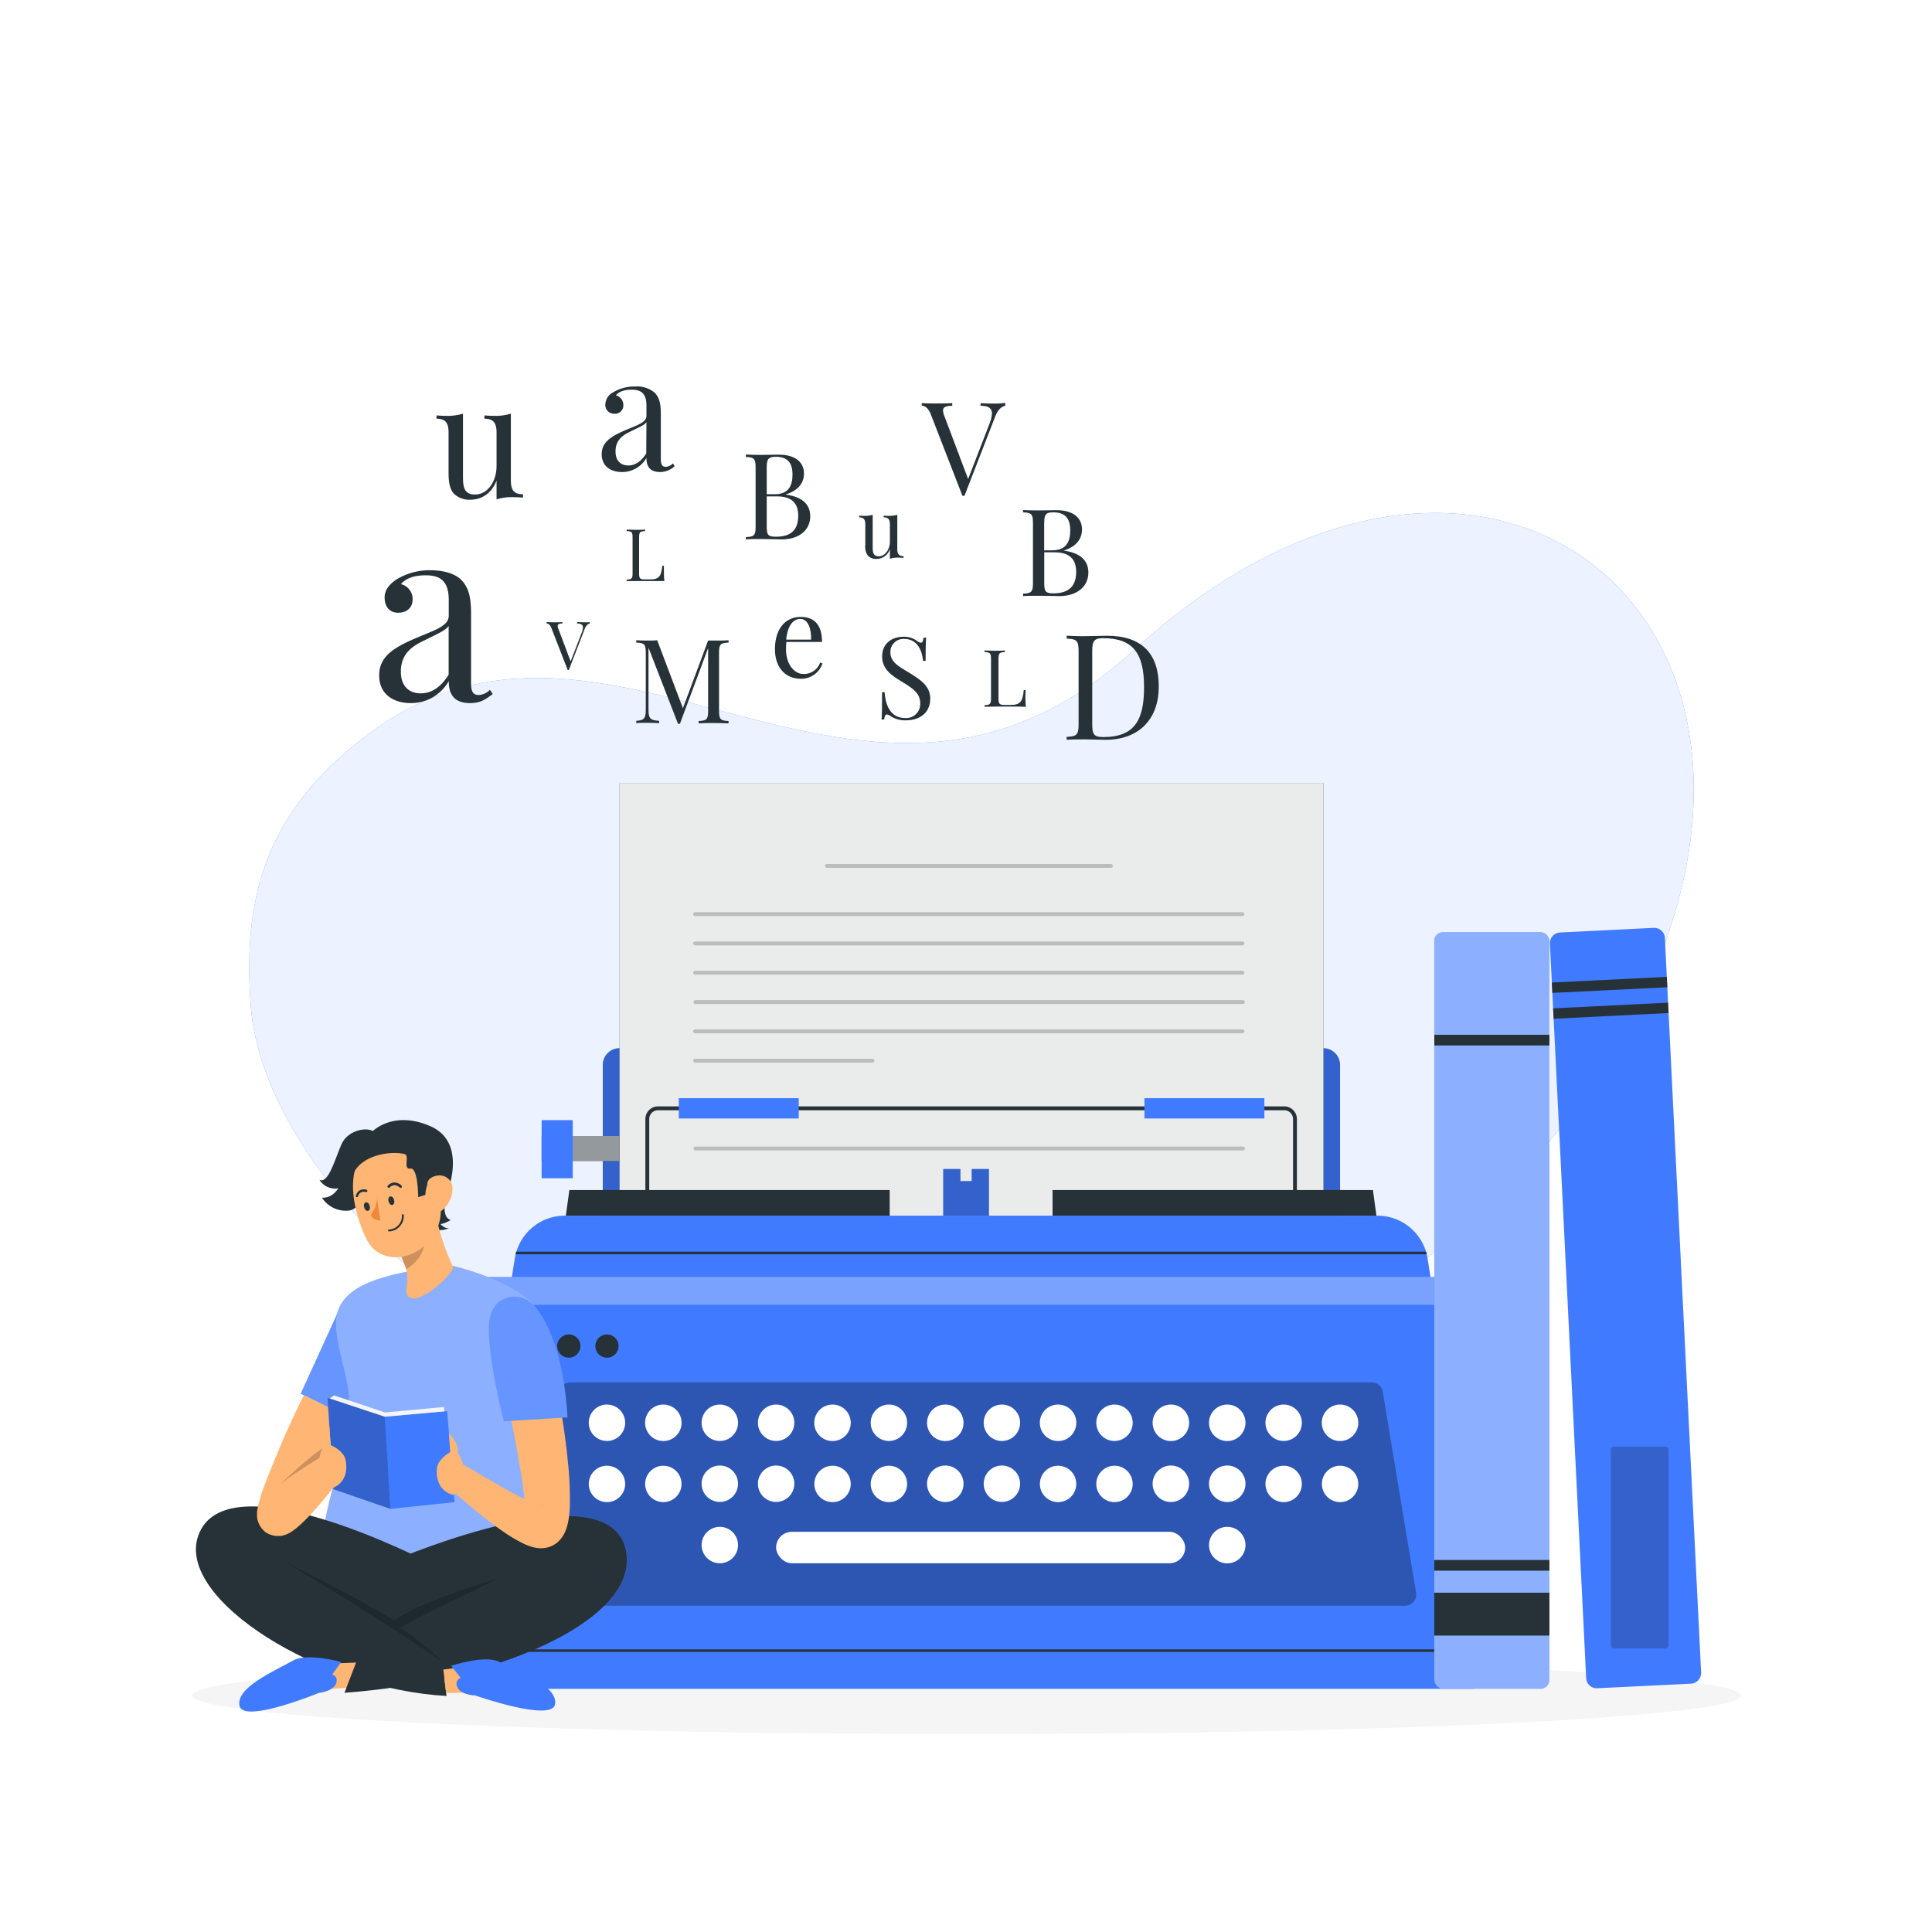 <svg class="animated" id="freepik_stories-literature" xmlns="http://www.w3.org/2000/svg" viewBox="0 0 500 500" version="1.1" xmlns:xlink="http://www.w3.org/1999/xlink" xmlns:svgjs="http://svgjs.com/svgjs"><style>svg#freepik_stories-literature:not(.animated) .animable {opacity: 0;}svg#freepik_stories-literature.animated #freepik--Letters--inject-2 {animation: 6s Infinite  linear floating;animation-delay: 0s;}            @keyframes floating {                0% {                    opacity: 1;                    transform: translateY(0px);                }                50% {                    transform: translateY(-10px);                }                100% {                    opacity: 1;                    transform: translateY(0px);                }            }        </style><g id="freepik--background-simple--inject-2" class="animable" style="transform-origin: 251.424px 252.194px;"><path d="M161.32,361.51c-39-11.24-93.22-59.29-96.41-101.09C62.72,231.81,69,210.35,94,191,158,141.2,222.69,232.82,293.37,168.31c82-74.84,164.66-21.25,140.8,65.44C409.87,322,295.4,400.13,161.32,361.51Z" style="fill: rgb(64, 123, 255); transform-origin: 251.424px 252.194px;" id="elup3fagpz84" class="animable"></path><g id="elujhprr7hd2r"><path d="M161.32,361.51c-39-11.24-93.22-59.29-96.41-101.09C62.72,231.81,69,210.35,94,191,158,141.2,222.69,232.82,293.37,168.31c82-74.84,164.66-21.25,140.8,65.44C409.87,322,295.4,400.13,161.32,361.51Z" style="fill: rgb(255, 255, 255); opacity: 0.9; transform-origin: 251.424px 252.194px;" class="animable"></path></g></g><g id="freepik--Shadow--inject-2" class="animable" style="transform-origin: 250.12px 438.79px;"><ellipse cx="250.12" cy="438.79" rx="200.45" ry="10.01" style="fill: rgb(245, 245, 245); transform-origin: 250.12px 438.79px;" id="elfyn1ggs2zae" class="animable"></ellipse></g><g id="freepik--Typewriter--inject-2" class="animable" style="transform-origin: 251.345px 319.845px;"><path d="M346.81,314.61H156v-39a4.34,4.34,0,0,1,4.34-4.35H342.46a4.35,4.35,0,0,1,4.35,4.35Z" style="fill: rgb(64, 123, 255); transform-origin: 251.405px 292.935px;" id="elhkyn6ozfkxr" class="animable"></path><g id="eldcyqpecqp4b"><g style="opacity: 0.2; transform-origin: 251.4px 292.955px;" class="animable"><path d="M160.37,271.29h182.1a4.33,4.33,0,0,1,4.33,4.33v39a0,0,0,0,1,0,0H156a0,0,0,0,1,0,0v-39A4.33,4.33,0,0,1,160.37,271.29Z" id="el6ii16pf3wf8" class="animable" style="transform-origin: 251.4px 292.955px;"></path></g></g><rect x="160.34" y="202.63" width="182.17" height="111.97" style="fill: rgb(38, 50, 56); transform-origin: 251.425px 258.615px;" id="elkxz1vty0jx" class="animable"></rect><g id="elt7aq7bvdodh"><g style="opacity: 0.9; transform-origin: 251.425px 258.615px;" class="animable"><rect x="160.34" y="202.63" width="182.17" height="111.97" style="fill: rgb(255, 255, 255); transform-origin: 251.425px 258.615px;" id="el0974prrngbt9" class="animable"></rect></g></g><g id="el77gb1pqyhfm"><g style="opacity: 0.2; transform-origin: 250.715px 236.58px;" class="animable"><path d="M321.54,237.08H179.89a.5.5,0,0,1,0-1H321.54a.5.5,0,1,1,0,1Z" id="el7y0uhw2t9q" class="animable" style="transform-origin: 250.715px 236.58px;"></path></g></g><g id="elixrsvkayu6f"><g style="opacity: 0.2; transform-origin: 250.715px 244.16px;" class="animable"><path d="M321.54,244.66H179.89a.5.5,0,0,1,0-1H321.54a.5.5,0,1,1,0,1Z" id="el8baizlfxin7" class="animable" style="transform-origin: 250.715px 244.16px;"></path></g></g><g id="el5bk04dbd60t"><g style="opacity: 0.2; transform-origin: 250.72px 251.74px;" class="animable"><path d="M321.54,252.24H179.89a.5.5,0,0,1-.5-.5.51.51,0,0,1,.5-.5H321.54a.51.51,0,0,1,.51.5A.5.5,0,0,1,321.54,252.24Z" id="el8ygaris8qr9" class="animable" style="transform-origin: 250.72px 251.74px;"></path></g></g><g id="elnk3t1qzdyar"><g style="opacity: 0.2; transform-origin: 250.816px 259.33px;" class="animable"><path d="M321.54,259.83H179.89a.51.51,0,0,1,0-1H321.54a.51.51,0,1,1,0,1Z" id="elpo8k7ykng5" class="animable" style="transform-origin: 250.816px 259.33px;"></path></g></g><g id="elmsa8df0mwur"><g style="opacity: 0.2; transform-origin: 250.72px 266.91px;" class="animable"><path d="M321.54,267.41H179.89a.51.51,0,0,1-.5-.5.5.5,0,0,1,.5-.5H321.54a.5.5,0,0,1,.51.5A.51.51,0,0,1,321.54,267.41Z" id="ela0f2p6sbtc" class="animable" style="transform-origin: 250.72px 266.91px;"></path></g></g><g id="elo82nlbq98nc"><g style="opacity: 0.2; transform-origin: 202.845px 274.5px;" class="animable"><path d="M225.8,275H179.89a.5.5,0,0,1,0-1H225.8a.5.5,0,0,1,0,1Z" id="elrtdgkmuc7qp" class="animable" style="transform-origin: 202.845px 274.5px;"></path></g></g><g id="ela3j8mhnqol"><g style="opacity: 0.2; transform-origin: 250.816px 297.24px;" class="animable"><path d="M321.54,297.74H179.89a.51.51,0,0,1,0-1H321.54a.51.51,0,1,1,0,1Z" id="el4qhhxk4b4d5" class="animable" style="transform-origin: 250.816px 297.24px;"></path></g></g><g id="elsq0cdgzed4a"><g style="opacity: 0.2; transform-origin: 250.75px 224.1px;" class="animable"><path d="M287.47,224.6H214a.5.5,0,0,1,0-1h73.5a.5.5,0,0,1,0,1Z" id="el6bfvlw95s52" class="animable" style="transform-origin: 250.75px 224.1px;"></path></g></g><path d="M380.85,437.06h-259a5.32,5.32,0,0,1-5.26-6.15l.53-3.4.11-.66,16-101.15c.06-.37.13-.74.22-1.1l.18-.65a13.13,13.13,0,0,1,12.59-9.34h210.3A13.15,13.15,0,0,1,369.07,324l.18.65c.08.36.15.73.21,1.1l16,101.15.11.66.54,3.4A5.33,5.33,0,0,1,380.85,437.06Z" style="fill: rgb(64, 123, 255); transform-origin: 251.345px 375.835px;" id="elasvvz9ssk98" class="animable"></path><polygon points="385.57 427.51 117.08 427.51 117.19 426.85 385.46 426.85 385.57 427.51" style="fill: rgb(38, 50, 56); transform-origin: 251.325px 427.18px;" id="eliv3j1bgrfcl" class="animable"></polygon><g id="el959lt384rvt"><g style="opacity: 0.3; transform-origin: 251.326px 386.655px;" class="animable"><path d="M144.79,360.18l-8.62,52a2.91,2.91,0,0,0,2.87,3.38H363.62a2.9,2.9,0,0,0,2.86-3.38l-8.62-52a2.9,2.9,0,0,0-2.86-2.43H147.66A2.91,2.91,0,0,0,144.79,360.18Z" id="el9i5rnd3vpfk" class="animable" style="transform-origin: 251.326px 386.655px;"></path></g></g><path d="M161.79,368.21a4.71,4.71,0,1,1-4.71-4.71A4.71,4.71,0,0,1,161.79,368.21Z" style="fill: rgb(255, 255, 255); transform-origin: 157.08px 368.21px;" id="eluluwl7h0jq" class="animable"></path><path d="M176.39,368.21a4.72,4.72,0,1,1-4.72-4.71A4.71,4.71,0,0,1,176.39,368.21Z" style="fill: rgb(255, 255, 255); transform-origin: 171.67px 368.22px;" id="el06hyt3go5twh" class="animable"></path><path d="M191,368.21a4.71,4.71,0,1,1-4.71-4.71A4.71,4.71,0,0,1,191,368.21Z" style="fill: rgb(255, 255, 255); transform-origin: 186.29px 368.21px;" id="elkr8714e75q8" class="animable"></path><path d="M205.57,368.21a4.71,4.71,0,1,1-4.71-4.71A4.71,4.71,0,0,1,205.57,368.21Z" style="fill: rgb(255, 255, 255); transform-origin: 200.86px 368.21px;" id="els8495qm1le" class="animable"></path><path d="M220.17,368.21a4.72,4.72,0,1,1-4.71-4.71A4.71,4.71,0,0,1,220.17,368.21Z" style="fill: rgb(255, 255, 255); transform-origin: 215.45px 368.22px;" id="eleqg5eufb2a7" class="animable"></path><path d="M234.76,368.21a4.71,4.71,0,1,1-4.71-4.71A4.71,4.71,0,0,1,234.76,368.21Z" style="fill: rgb(255, 255, 255); transform-origin: 230.05px 368.21px;" id="elwdjmrk9mv3l" class="animable"></path><path d="M249.36,368.21a4.72,4.72,0,1,1-4.71-4.71A4.71,4.71,0,0,1,249.36,368.21Z" style="fill: rgb(255, 255, 255); transform-origin: 244.64px 368.22px;" id="elb51w6j1wka8" class="animable"></path><path d="M264,368.21a4.71,4.71,0,1,1-4.71-4.71A4.71,4.71,0,0,1,264,368.21Z" style="fill: rgb(255, 255, 255); transform-origin: 259.29px 368.21px;" id="elv4qmb2mhioc" class="animable"></path><path d="M278.55,368.21a4.72,4.72,0,1,1-4.72-4.71A4.71,4.71,0,0,1,278.55,368.21Z" style="fill: rgb(255, 255, 255); transform-origin: 273.83px 368.22px;" id="el4bwnsxu3u69" class="animable"></path><path d="M293.14,368.21a4.71,4.71,0,1,1-4.71-4.71A4.71,4.71,0,0,1,293.14,368.21Z" style="fill: rgb(255, 255, 255); transform-origin: 288.43px 368.21px;" id="els7thgkct6ub" class="animable"></path><path d="M307.74,368.21A4.72,4.72,0,1,1,303,363.5,4.71,4.71,0,0,1,307.74,368.21Z" style="fill: rgb(255, 255, 255); transform-origin: 303.02px 368.22px;" id="elhegjndvheav" class="animable"></path><path d="M322.33,368.21a4.72,4.72,0,1,1-4.71-4.71A4.71,4.71,0,0,1,322.33,368.21Z" style="fill: rgb(255, 255, 255); transform-origin: 317.61px 368.22px;" id="eldv4rrcsf9r5" class="animable"></path><path d="M336.92,368.21a4.71,4.71,0,1,1-4.71-4.71A4.71,4.71,0,0,1,336.92,368.21Z" style="fill: rgb(255, 255, 255); transform-origin: 332.21px 368.21px;" id="el0y7y1o0j1xxe" class="animable"></path><path d="M351.52,368.21a4.72,4.72,0,1,1-4.71-4.71A4.71,4.71,0,0,1,351.52,368.21Z" style="fill: rgb(255, 255, 255); transform-origin: 346.8px 368.22px;" id="elocsv7brazlr" class="animable"></path><circle cx="157.08" cy="384.04" r="4.71" style="fill: rgb(255, 255, 255); transform-origin: 157.08px 384.04px;" id="el2nnbcspc04e" class="animable"></circle><circle cx="171.67" cy="384.04" r="4.71" style="fill: rgb(255, 255, 255); transform-origin: 171.67px 384.04px;" id="elhtm87z58n5" class="animable"></circle><path d="M191,384a4.71,4.71,0,1,1-4.71-4.72A4.71,4.71,0,0,1,191,384Z" style="fill: rgb(255, 255, 255); transform-origin: 186.29px 383.99px;" id="el9opmjxr1msd" class="animable"></path><path d="M205.57,384a4.71,4.71,0,1,1-4.71-4.72A4.71,4.71,0,0,1,205.57,384Z" style="fill: rgb(255, 255, 255); transform-origin: 200.86px 383.99px;" id="elv596ju0mmld" class="animable"></path><circle cx="215.46" cy="384.04" r="4.71" style="fill: rgb(255, 255, 255); transform-origin: 215.46px 384.04px;" id="ele7md8yebuv" class="animable"></circle><circle cx="230.05" cy="384.04" r="4.71" style="fill: rgb(255, 255, 255); transform-origin: 230.05px 384.04px;" id="el73doejidrli" class="animable"></circle><path d="M249.36,384a4.72,4.72,0,1,1-4.71-4.72A4.71,4.71,0,0,1,249.36,384Z" style="fill: rgb(255, 255, 255); transform-origin: 244.64px 384px;" id="elo63qgaq6ws" class="animable"></path><path d="M264,384a4.71,4.71,0,1,1-4.71-4.72A4.71,4.71,0,0,1,264,384Z" style="fill: rgb(255, 255, 255); transform-origin: 259.29px 383.99px;" id="elhekv9kznrq9" class="animable"></path><circle cx="273.83" cy="384.04" r="4.71" style="fill: rgb(255, 255, 255); transform-origin: 273.83px 384.04px;" id="elotwcifxzzz" class="animable"></circle><circle cx="288.43" cy="384.04" r="4.71" style="fill: rgb(255, 255, 255); transform-origin: 288.43px 384.04px;" id="elebo5i9azin9" class="animable"></circle><path d="M307.74,384a4.72,4.72,0,1,1-4.72-4.72A4.71,4.71,0,0,1,307.74,384Z" style="fill: rgb(255, 255, 255); transform-origin: 303.02px 384px;" id="elt0fh3dnp95" class="animable"></path><path d="M322.33,384a4.72,4.72,0,1,1-4.71-4.72A4.71,4.71,0,0,1,322.33,384Z" style="fill: rgb(255, 255, 255); transform-origin: 317.61px 384px;" id="elqg8citiougc" class="animable"></path><circle cx="332.21" cy="384.04" r="4.71" style="fill: rgb(255, 255, 255); transform-origin: 332.21px 384.04px;" id="ele99ph8qjr7" class="animable"></circle><circle cx="346.81" cy="384.04" r="4.71" style="fill: rgb(255, 255, 255); transform-origin: 346.81px 384.04px;" id="elelsxxj93b8k" class="animable"></circle><path d="M191,399.86a4.71,4.71,0,1,1-4.71-4.71A4.71,4.71,0,0,1,191,399.86Z" style="fill: rgb(255, 255, 255); transform-origin: 186.29px 399.86px;" id="el2p30bnc28zs" class="animable"></path><path d="M322.33,399.86a4.72,4.72,0,1,1-4.71-4.71A4.71,4.71,0,0,1,322.33,399.86Z" style="fill: rgb(255, 255, 255); transform-origin: 317.61px 399.87px;" id="eldbwawumb1c4" class="animable"></path><rect x="200.86" y="396.43" width="105.86" height="8.14" rx="4.06" style="fill: rgb(255, 255, 255); transform-origin: 253.79px 400.5px;" id="elqga7rozp6k" class="animable"></rect><path d="M369.25,324.6H133.41l.18-.65H369.07Z" style="fill: rgb(38, 50, 56); transform-origin: 251.33px 324.275px;" id="ela5bnc59ir" class="animable"></path><polygon points="147.35 307.99 146.44 314.61 230.25 314.61 230.25 307.99 147.35 307.99" style="fill: rgb(38, 50, 56); transform-origin: 188.345px 311.3px;" id="el5i5zmoxb7bm" class="animable"></polygon><polygon points="272.4 307.99 272.4 314.61 356.22 314.61 355.31 307.99 272.4 307.99" style="fill: rgb(38, 50, 56); transform-origin: 314.31px 311.3px;" id="elmuejahrtcl" class="animable"></polygon><path d="M335.64,308h-1V289.61a2.28,2.28,0,0,0-2.27-2.28H170.29a2.28,2.28,0,0,0-2.27,2.28V308h-1V289.61a3.28,3.28,0,0,1,3.28-3.28H332.37a3.28,3.28,0,0,1,3.27,3.28Z" style="fill: rgb(38, 50, 56); transform-origin: 251.33px 297.165px;" id="elfhgy9696k1" class="animable"></path><rect x="175.67" y="284.21" width="31.04" height="5.25" style="fill: rgb(64, 123, 255); transform-origin: 191.19px 286.835px;" id="el1sntv9u6a5w" class="animable"></rect><rect x="296.18" y="284.21" width="31.04" height="5.25" style="fill: rgb(64, 123, 255); transform-origin: 311.7px 286.835px;" id="eli3kr7dh3jy" class="animable"></rect><polygon points="255.94 302.54 255.94 314.61 244.1 314.61 244.1 302.54 248.56 302.54 248.56 305.66 251.47 305.66 251.47 302.54 255.94 302.54" style="fill: rgb(64, 123, 255); transform-origin: 250.02px 308.575px;" id="el6v7sidtwws" class="animable"></polygon><g id="el9nqphu4eoou"><g style="opacity: 0.2; transform-origin: 250.02px 308.575px;" class="animable"><polygon points="255.94 302.54 255.94 314.61 244.1 314.61 244.1 302.54 248.56 302.54 248.56 305.66 251.47 305.66 251.47 302.54 255.94 302.54" id="elbtf1gxx16ri" class="animable" style="transform-origin: 250.02px 308.575px;"></polygon></g></g><rect x="140.17" y="294" width="20.17" height="6.47" style="fill: rgb(38, 50, 56); transform-origin: 150.255px 297.235px;" id="elwnmn1ldxygb" class="animable"></rect><g id="el72zv8vo21kw"><g style="opacity: 0.5; transform-origin: 150.255px 297.235px;" class="animable"><rect x="140.17" y="294" width="20.17" height="6.47" style="fill: rgb(255, 255, 255); transform-origin: 150.255px 297.235px;" id="el81wx5j5fcmq" class="animable"></rect></g></g><rect x="140.17" y="289.89" width="8.06" height="15.04" style="fill: rgb(64, 123, 255); transform-origin: 144.2px 297.41px;" id="el03gdnqklzbbc" class="animable"></rect><rect x="121.98" y="330.48" width="256.64" height="7.19" rx="3.59" style="fill: rgb(64, 123, 255); transform-origin: 250.3px 334.075px;" id="elwnxj984wn5b" class="animable"></rect><g id="ele9rwpksaq7b"><g style="opacity: 0.3; transform-origin: 250.3px 334.075px;" class="animable"><rect x="121.98" y="330.48" width="256.64" height="7.19" rx="3.59" style="fill: rgb(255, 255, 255); transform-origin: 250.3px 334.075px;" id="eldahc6bjd7lb" class="animable"></rect></g></g><circle cx="147.21" cy="348.36" r="3.01" style="fill: rgb(38, 50, 56); transform-origin: 147.21px 348.36px;" id="eld08c3wa1le" class="animable"></circle><circle cx="157.08" cy="348.36" r="3.01" style="fill: rgb(38, 50, 56); transform-origin: 157.08px 348.36px;" id="els55dwoufwlo" class="animable"></circle></g><g id="freepik--Books--inject-2" class="animable" style="transform-origin: 405.721px 338.593px;"><rect x="371.19" y="241.23" width="29.79" height="195.83" rx="2.28" style="fill: rgb(64, 123, 255); transform-origin: 386.085px 339.145px;" id="eldqcd6rscoew" class="animable"></rect><g id="elf4s2gz5r1d"><rect x="371.2" y="241.23" width="29.79" height="195.83" rx="2.28" style="fill: rgb(255, 255, 255); opacity: 0.4; transform-origin: 386.095px 339.145px;" class="animable"></rect></g><rect x="371.2" y="267.8" width="29.79" height="2.77" style="fill: rgb(38, 50, 56); transform-origin: 386.095px 269.185px;" id="elmgjre8w9fe8" class="animable"></rect><rect x="371.2" y="412.19" width="29.79" height="11.1" style="fill: rgb(38, 50, 56); transform-origin: 386.095px 417.74px;" id="elaipeppjkxn9" class="animable"></rect><rect x="371.2" y="403.72" width="29.79" height="2.77" style="fill: rgb(38, 50, 56); transform-origin: 386.095px 405.105px;" id="elsc9b5w0rhh9" class="animable"></rect><path d="M437.62,435.73l-24.23,1.19a2.75,2.75,0,0,1-2.89-2.62l-8.42-170.65-.14-2.69-.19-4-.13-2.69-.5-10.05a2.76,2.76,0,0,1,2.62-2.89l24.24-1.2a2.75,2.75,0,0,1,2.89,2.62l.5,10.05.13,2.69.19,4,.14,2.69,8.42,170.66A2.77,2.77,0,0,1,437.62,435.73Z" style="fill: rgb(64, 123, 255); transform-origin: 420.685px 338.525px;" id="elpr5hop7aikm" class="animable"></path><g id="el1jd20kr57c7"><rect x="416.89" y="374.38" width="14.94" height="52.25" rx="0.75" style="opacity: 0.2; transform-origin: 424.36px 400.505px; transform: rotate(-3.12deg);" class="animable"></rect></g><polygon points="431.5 255.5 401.75 256.96 401.62 254.28 431.37 252.81 431.5 255.5" style="fill: rgb(38, 50, 56); transform-origin: 416.56px 254.885px;" id="elzrs018e0tek" class="animable"></polygon><polygon points="431.83 262.17 402.08 263.65 401.94 260.96 431.69 259.49 431.83 262.17" style="fill: rgb(38, 50, 56); transform-origin: 416.885px 261.57px;" id="el2jtbl654okr" class="animable"></polygon></g><g id="freepik--Letters--inject-2" class="animable" style="transform-origin: 199.01px 145.734px;"><path d="M132.21,124.29c0,2.48.74,3.62,3.14,3.62v.87c-.87-.08-1.73-.12-2.56-.12a13.16,13.16,0,0,0-4.28.58v-4.87c-1.41,3.59-4.13,4.95-6.76,4.95a5.68,5.68,0,0,1-4.29-1.57c-1-1.1-1.37-2.79-1.37-5.39V112c0-2.47-.72-3.64-3.11-3.64v-.86c.86.08,1.73.12,2.55.12a13.64,13.64,0,0,0,4.29-.57v16.2c0,2.55.16,4.73,3.11,4.73,3.22,0,5.58-3.26,5.58-7.47V112c0-2.47-.75-3.64-3.14-3.64v-.86c.86.08,1.73.12,2.55.12a13.55,13.55,0,0,0,4.29-.57Z" style="fill: rgb(38, 50, 56); transform-origin: 124.165px 118.191px;" id="elw0sohkkiooa" class="animable"></path><path d="M260.17,104.28V105c-.89.19-1.89.9-2.66,2.92l-7.9,20.38h-.54l-8.21-21.15c-.67-1.71-1.61-2.12-2.31-2.15v-.68c.9.07,2.31.1,3.59.1,1.74,0,3.37,0,4.3-.1V105c-1.61.06-2.38.31-2.38,1.25a4.47,4.47,0,0,0,.4,1.57l6.09,16.16,5.48-14.2a8.08,8.08,0,0,0,.68-2.75c0-1.47-1-2-2.94-2v-.68c1.28.07,2.69.1,3.87.1A23.57,23.57,0,0,0,260.17,104.28Z" style="fill: rgb(38, 50, 56); transform-origin: 249.36px 116.29px;" id="el40yyoz8wzph" class="animable"></path><path d="M169.37,101.58c1.31,1.33,1.65,2.86,1.65,5.77v11.46c0,1.32.32,2,1.27,2a2.78,2.78,0,0,0,1.85-.87l.46.71a5.54,5.54,0,0,1-3.76,1.51c-2.88,0-3.54-1.73-3.54-3.67a7.2,7.2,0,0,1-6.34,3.67c-2.76,0-5.24-1.39-5.24-4.61s2.52-4.71,6.65-6.44c2.75-1.15,4.93-1.85,4.93-3.51V105c0-3.46-1.69-4.15-3.83-4.15-1.41,0-3.14.28-4.08,1.47a2.55,2.55,0,0,1,1.93,2.52,2.16,2.16,0,0,1-2.42,2.23,2.25,2.25,0,0,1-2.23-2.55,3.66,3.66,0,0,1,1.93-2.94,10.59,10.59,0,0,1,5.78-1.55A7.05,7.05,0,0,1,169.37,101.58Zm-2.07,7.67c-.45.66-1.35,1.08-4,2.35-1.81.87-4,2.05-4,5.23,0,2.48,1.41,3.63,3.3,3.63,1.65,0,3.26-.87,4.65-3.12Z" style="fill: rgb(38, 50, 56); transform-origin: 165.16px 111.084px;" id="el7tr0ede6ivx" class="animable"></path><path d="M119.34,150.05c2,2.06,2.57,4.44,2.57,9v17.82c0,2.06.5,3,2,3a4.37,4.37,0,0,0,2.88-1.35l.72,1.09c-1.78,1.35-3.13,2.35-5.86,2.35-4.47,0-5.51-2.69-5.51-5.7a11.19,11.19,0,0,1-9.86,5.7c-4.3,0-8.15-2.16-8.15-7.17s3.92-7.33,10.34-10c4.29-1.79,7.67-2.88,7.67-5.45v-4c0-5.39-2.63-6.45-6-6.45-2.19,0-4.89.44-6.36,2.29a3.94,3.94,0,0,1,3,3.91c0,2.19-1.47,3.48-3.76,3.48s-3.48-1.66-3.48-4c0-1.88,1.23-3.35,3-4.57a16.54,16.54,0,0,1,9-2.42C115.17,147.63,117.87,148.57,119.34,150.05ZM116.11,162c-.69,1-2.1,1.69-6.14,3.66-2.82,1.35-6.23,3.2-6.23,8.15,0,3.85,2.19,5.63,5.14,5.63,2.56,0,5.07-1.34,7.23-4.85Z" style="fill: rgb(38, 50, 56); transform-origin: 112.82px 164.768px;" id="eljhpbtqvso3" class="animable"></path><path d="M275.23,142.48c5,.67,6.44,3.13,6.44,5.68,0,3.59-2.85,6.11-7.57,6.11-.94,0-2.83-.09-5.42-.09-1.48,0-3,0-3.91.09v-.63c2.14-.09,2.56-.42,2.56-2.71V135.3c0-2.29-.42-2.62-2.56-2.71V132c.88.06,2.47.09,3.85.09,2,0,4-.06,4.75-.06,4.42,0,6.65,2,6.65,5,0,2.23-1.26,4.4-4.79,5.47Zm-5-7.18v7.12h2.12c3.71,0,4.63-2.4,4.63-5.14,0-3.09-1.26-4.69-4.41-4.69C270.67,132.59,270.25,133.13,270.25,135.3ZM278.51,148c0-3.2-1.61-5.06-5.61-5.06h-2.65v8c0,2.2.42,2.62,2.37,2.62C276.74,153.55,278.51,151.56,278.51,148Z" style="fill: rgb(38, 50, 56); transform-origin: 273.22px 143.135px;" id="el5vtxctl13j8" class="animable"></path><path d="M188.55,166.3c-2.06.09-2.46.4-2.46,2.61V184c0,2.2.4,2.51,2.46,2.6v.61c-1-.06-2.46-.09-3.85-.09-1.59,0-3,0-3.88.09v-.61c2.05-.09,2.44-.4,2.44-2.6V167.72l-7.3,19.6h-.49l-7.64-19.69v16c0,2.22.4,2.82,2.75,2.91v.61c-.73-.06-2.06-.09-3.09-.09s-2.15,0-2.82.09v-.61c2.06-.09,2.46-.69,2.46-2.91V168.91c0-2.21-.4-2.52-2.46-2.61v-.61c.67.06,1.79.09,2.82.09.88,0,1.92,0,2.59-.09l6.66,17.6,6.52-17.51h1.44c1.39,0,2.9,0,3.85-.09Z" style="fill: rgb(38, 50, 56); transform-origin: 176.61px 176.505px;" id="elmytqsmxnfvb" class="animable"></path><path d="M299.89,177.69c0,8.29-5,13.77-13.78,13.77-1.15,0-3.7-.11-5.34-.11s-3.66,0-4.72.11v-.76c2.59-.11,3.09-.5,3.09-3.27V168.54c0-2.77-.5-3.16-3.09-3.27v-.76c.88.05,2.31.13,3.72.13l.93,0c1.75,0,4.3-.11,5.75-.11C295.52,164.51,299.89,169.19,299.89,177.69Zm-17.22-9.22v19c0,2.66.5,3.28,2.86,3.28,8.3,0,10.55-4.65,10.55-12.94,0-8.54-2.7-12.65-10.58-12.65C283.17,165.19,282.67,165.84,282.67,168.47Z" style="fill: rgb(38, 50, 56); transform-origin: 287.97px 177.985px;" id="elgwqqt14mm08" class="animable"></path><path d="M166.93,137.44c-1.28.05-1.53.25-1.53,1.62v9.33c0,1.37.25,1.56,1.53,1.56h1.37c2.36,0,2.82-.9,3.09-3.52h.43c0,.4,0,.94,0,1.54s0,1.46.13,2.41c-1.28,0-3.05,0-4.31,0s-3.61,0-5.46,0V150c1.28-.05,1.53-.24,1.53-1.61v-9.33c0-1.37-.25-1.57-1.53-1.62v-.38c.53,0,1.44.06,2.41.06s1.81,0,2.39-.06Z" style="fill: rgb(38, 50, 56); transform-origin: 167.065px 143.72px;" id="el7o2gi24shsf" class="animable"></path><path d="M260.07,168.76c-1.39.06-1.66.27-1.66,1.76v10.21c0,1.5.27,1.71,1.66,1.71h1.51c2.57,0,3.08-1,3.37-3.85h.48c0,.43-.06,1-.06,1.69,0,.51,0,1.58.14,2.63-1.4-.06-3.34-.06-4.71-.06s-3.95,0-6,.06v-.41c1.4-.06,1.67-.27,1.67-1.77V170.52c0-1.49-.27-1.7-1.67-1.76v-.41c.57,0,1.57.06,2.63.06s2,0,2.61-.06Z" style="fill: rgb(38, 50, 56); transform-origin: 260.155px 175.63px;" id="elc3de6ou0ra" class="animable"></path><path d="M152.66,161v.35c-.46.1-1,.47-1.38,1.51l-4.08,10.54h-.28l-4.25-10.94c-.35-.88-.83-1.09-1.2-1.11V161c.47,0,1.2.05,1.86.05.9,0,1.74,0,2.23-.05v.35c-.83,0-1.23.16-1.23.64a2.28,2.28,0,0,0,.2.82l3.15,8.36,2.84-7.35a4.18,4.18,0,0,0,.35-1.42c0-.76-.53-1-1.52-1.05V161c.66,0,1.39.05,2,.05S152.31,161.06,152.66,161Z" style="fill: rgb(38, 50, 56); transform-origin: 147.065px 167.2px;" id="els1f3mid00k" class="animable"></path><path d="M232.22,142.06c0,1.27.38,1.86,1.61,1.86v.45c-.45,0-.89-.06-1.31-.06a6.72,6.72,0,0,0-2.21.3V142.1a3.64,3.64,0,0,1-3.47,2.55,2.91,2.91,0,0,1-2.2-.81,3.93,3.93,0,0,1-.7-2.77v-5.31c0-1.27-.37-1.87-1.6-1.87v-.45a11.62,11.62,0,0,0,1.31.07,7.29,7.29,0,0,0,2.2-.29v8.32c0,1.31.08,2.43,1.6,2.43s2.86-1.68,2.86-3.84v-4.37c0-1.27-.38-1.87-1.61-1.87v-.45a11.88,11.88,0,0,0,1.31.07,7.31,7.31,0,0,0,2.21-.29Z" style="fill: rgb(38, 50, 56); transform-origin: 228.085px 138.938px;" id="eley0p165yfof" class="animable"></path><path d="M203.35,128c4.92.65,6.34,3.08,6.34,5.6,0,3.54-2.8,6-7.46,6-.93,0-2.8-.1-5.35-.1-1.45,0-3,0-3.85.1V139c2.11-.09,2.52-.41,2.52-2.67V120.93c0-2.26-.41-2.58-2.52-2.67v-.63c.86.06,2.43.1,3.79.1,2,0,4-.07,4.69-.07,4.36,0,6.56,2,6.56,4.89,0,2.2-1.24,4.34-4.72,5.41Zm-4.92-7.09v7h2.1c3.65,0,4.57-2.37,4.57-5.07,0-3.06-1.25-4.63-4.36-4.63C198.84,118.26,198.43,118.79,198.43,120.93Zm8.15,12.55c0-3.16-1.59-5-5.54-5h-2.61v7.86c0,2.17.41,2.58,2.34,2.58C204.84,138.93,206.58,137,206.58,133.48Z" style="fill: rgb(38, 50, 56); transform-origin: 201.36px 128.615px;" id="elni139vs6zh9" class="animable"></path><path d="M237.37,165.91a1.92,1.92,0,0,0,1,.42c.37,0,.53-.45.64-1.3h.68c-.09,1-.14,2.3-.14,6h-.68c-.22-2.81-1.57-5.67-4.84-5.67a3.36,3.36,0,0,0-3.6,3.42c0,2.68,2.31,3.75,5,5.4,3.06,1.92,5.31,3.47,5.31,6.64,0,3.74-2.84,5.6-6.26,5.6a6.91,6.91,0,0,1-4-1.09,1.93,1.93,0,0,0-1-.42c-.38,0-.54.44-.65,1.29h-.68c.09-1.21.12-2.9.12-7.07h.67c.25,3.57,1.6,6.7,5.37,6.7a3.63,3.63,0,0,0,3.83-3.93c0-2.39-1.85-3.74-4.59-5.39s-5.25-3.28-5.25-6.6c0-3.49,2.63-5.12,5.54-5.12A5.57,5.57,0,0,1,237.37,165.91Z" style="fill: rgb(38, 50, 56); transform-origin: 234.445px 175.606px;" id="elxqwtapsocz9" class="animable"></path><path d="M212.85,171.67a5.77,5.77,0,0,1-5.51,4c-4.28,0-6.78-3.13-6.78-7.65,0-5.18,2.62-8.36,6.66-8.36,3.46,0,5.52,2,5.52,6.48h-9.22a15.82,15.82,0,0,0-.1,1.88c0,4.05,2.25,6.41,4.51,6.41a4.48,4.48,0,0,0,4.33-2.95Zm-9.37-6.14h6.42c.1-2.88-.82-5.35-2.79-5.35C205.35,160.18,203.8,161.82,203.48,165.53Z" style="fill: rgb(38, 50, 56); transform-origin: 206.705px 167.665px;" id="elm0vkqj4kv7l" class="animable"></path></g><g id="freepik--Character--inject-2" class="animable" style="transform-origin: 106.456px 366.413px;"><path d="M88.39,337.52,77.82,360.69,94.55,369l6.5-13.5c2.4-4.29,1.17-10.59-2-14.37C97.79,339.6,93.66,336.28,88.39,337.52Z" style="fill: rgb(64, 123, 255); transform-origin: 90.065px 353.124px;" id="el2t9n3ugqbgg" class="animable"></path><g id="elhuvob3hmte"><path d="M88.39,337.52,77.82,360.69,94.55,369l6.5-13.5c2.4-4.29,1.17-10.59-2-14.37C97.79,339.6,93.66,336.28,88.39,337.52Z" style="fill: rgb(255, 255, 255); opacity: 0.2; transform-origin: 90.065px 353.124px;" class="animable"></path></g><path d="M117.16,327.6s17.47,4.08,21.8,11.34,4.17,22.41,1,39.45,1.32,18.22-7.17,25.23-45.77,6.3-48.94-1.74c-2.62-6.67,8.47-31.05,6.13-43.07s-6.06-19,1.32-24.59S117.16,327.6,117.16,327.6Z" style="fill: rgb(64, 123, 255); transform-origin: 112.864px 368.016px;" id="el9nxb7i5t7v" class="animable"></path><g id="eltcrmov2z1h"><path d="M117.16,327.6s17.47,4.08,21.8,11.34,4.17,22.41,1,39.45,1.32,18.22-7.17,25.23-45.77,6.3-48.94-1.74c-2.62-6.67,8.47-31.05,6.13-43.07s-6.06-19,1.32-24.59S117.16,327.6,117.16,327.6Z" style="fill: rgb(255, 255, 255); opacity: 0.4; transform-origin: 112.864px 368.016px;" class="animable"></path></g><path d="M96.59,292.79c-1.79-1.21-6.6-.23-8.18,3.29-1.69,3.75-3.4,10.36-5.73,9.26a4.69,4.69,0,0,0,4.88,2.17s-1.49,2.65-4.24,2.44a7.33,7.33,0,0,0,7,3.34c4.55-.39,7.72-14.39,8.21-16.68C98,294.34,97.87,294.47,96.59,292.79Z" style="fill: rgb(38, 50, 56); transform-origin: 90.605px 302.816px;" id="el1ej16kplbcb" class="animable"></path><path d="M99.45,292.71a14.54,14.54,0,0,1,11.58.7c2.34,1.22,4.36,3.08,4.31,5.88a156.52,156.52,0,0,1-2,17.4l-22-10s-1.48-6,.82-9.62C93.42,295.19,96.64,293.7,99.45,292.71Z" style="fill: rgb(38, 50, 56); transform-origin: 103.106px 304.259px;" id="elu8c32aad43" class="animable"></path><path d="M96,293.17s5.34-6.07,15.36-1.72,4.13,17.85,4.13,17.85-1.55,5.72,1.15,6.41A6.91,6.91,0,0,1,114,316.8s1.19,1.35,2.22,1c0,0-1.34.93-4.24.37S96,293.17,96,293.17Z" style="fill: rgb(38, 50, 56); transform-origin: 106.605px 304.115px;" id="eldtcbiz46snq" class="animable"></path><path d="M103.75,324.77h0l0,.08,1.38,3.6a12.5,12.5,0,0,1,.19,4.07c-.4,1.4-.33,3.81,2.09,3.48,3.64-.49,9.8-6.43,9.87-8.07-2.23-4.82-4.27-10.52-4.51-15.32l-3.69,5Z" style="fill: rgb(255, 181, 115); transform-origin: 110.515px 324.32px;" id="elxucn5gzu9i" class="animable"></path><g id="el3yhfducd6js"><g style="opacity: 0.2; transform-origin: 106.803px 323.625px;" class="animable"><path d="M103.79,324.86l1.38,3.6c2.18-1.29,4.33-3.8,4.62-6.29.2-1.8-.77-3.36-1.49-3.38Z" id="eleke385gq7fs" class="animable" style="transform-origin: 106.803px 323.625px;"></path></g></g><path d="M93.7,318.07c.3.79.63,1.56,1,2.31,3,6.68,11.66,6.39,16.42.73l0,0a12.67,12.67,0,0,0,1.17-1.64c2.9-4.8,1.69-8.12.35-15.81a10.63,10.63,0,0,0-16.73-6.92C89.81,301.06,90.66,310.24,93.7,318.07Z" style="fill: rgb(255, 181, 115); transform-origin: 102.715px 310.047px;" id="elkpjpyxngn4" class="animable"></path><path d="M102,310.55c.15.6,0,1.17-.44,1.28s-.84-.31-1-.91,0-1.18.43-1.28.84.31,1,.91" style="fill: rgb(38, 50, 56); transform-origin: 101.278px 310.736px;" id="el8wnfgol4uxs" class="animable"></path><path d="M95.67,312.08c.16.61,0,1.18-.43,1.28s-.84-.31-1-.91,0-1.17.44-1.27.84.3,1,.9" style="fill: rgb(38, 50, 56); transform-origin: 94.955px 312.27px;" id="el777f7oiikn" class="animable"></path><path d="M100.88,318.68l-.21,0a.25.25,0,0,1-.25-.24.24.24,0,0,1,.24-.24,3.48,3.48,0,0,0,3.35-3.73.24.24,0,1,1,.48,0A4,4,0,0,1,100.88,318.68Z" style="fill: rgb(38, 50, 56); transform-origin: 102.458px 316.455px;" id="elnhqyzmhedid" class="animable"></path><path d="M112.79,304.34s-2.32.36-2.21,2.37.34,2.25.34,2.25l-2.7.87s0-7.71-2-7.4-.18-3.36-1.44-3.73c-3-.87-10.75-.13-13.26,4.86A11.87,11.87,0,0,1,95.23,296c3.43-2.87,10.79-4.17,14.17-.84S112.79,304.34,112.79,304.34Z" style="fill: rgb(38, 50, 56); transform-origin: 102.155px 301.509px;" id="el8bbvvjjebar" class="animable"></path><path d="M117.09,307.91a7.45,7.45,0,0,1-2.44,5.12c-1.94,1.72-4.05.26-4.46-2.17-.37-2.19.19-5.72,2.6-6.52a3.34,3.34,0,0,1,4.3,3.57" style="fill: rgb(255, 181, 115); transform-origin: 113.599px 308.986px;" id="el8aflyj6hnls" class="animable"></path><path d="M92.44,309.81a.29.29,0,0,0,.22-.21,1.61,1.61,0,0,1,.74-1,1.79,1.79,0,0,1,1.27-.1.31.31,0,0,0,.39-.2.31.31,0,0,0-.2-.39,2.4,2.4,0,0,0-1.75.15,2.19,2.19,0,0,0-1,1.41.3.3,0,0,0,.21.38A.22.22,0,0,0,92.44,309.81Z" style="fill: rgb(38, 50, 56); transform-origin: 93.586px 308.83px;" id="elbooa6cu961n" class="animable"></path><path d="M103.79,307.4a.33.33,0,0,0,.13-.07.34.34,0,0,0,0-.48,2.69,2.69,0,0,0-1.76-.82,2.42,2.42,0,0,0-1.77.79.34.34,0,1,0,.47.49,1.78,1.78,0,0,1,1.28-.59,2.09,2.09,0,0,1,1.28.59A.33.33,0,0,0,103.79,307.4Z" style="fill: rgb(38, 50, 56); transform-origin: 102.145px 306.727px;" id="ela0sw153yj0c" class="animable"></path><path d="M97.57,310.11a6.82,6.82,0,0,1-1.22,3.72c-1.24,1.67,2.09,2.1,2.09,2.1Z" style="fill: rgb(237, 137, 62); transform-origin: 97.257px 313.02px;" id="eletpt1orsfwp" class="animable"></path><path d="M111.4,404.58s-53-27.72-60.12-7.07c-5.7,16.49,31.79,39.67,64.28,41.4Z" style="fill: rgb(38, 50, 56); transform-origin: 83.131px 414.387px;" id="elg6vzhwkwlr" class="animable"></path><polygon points="84.93 430.57 97.42 430.04 92.4 436.63 80.33 437.39 84.93 430.57" style="fill: rgb(255, 181, 115); transform-origin: 88.875px 433.715px;" id="elgd1dweswb3l" class="animable"></polygon><path d="M88.3,430.12s-8.72-2.41-12.3-.45c-5.62,3.07-15.09,7.25-14,11.85s20.53-3.4,20.53-3.4Z" style="fill: rgb(64, 123, 255); transform-origin: 75.107px 435.924px;" id="el9uqd68vbcc5" class="animable"></path><path d="M84.72,433s3,.21,2.33,2.5-4.55,2.62-4.55,2.62Z" style="fill: rgb(64, 123, 255); transform-origin: 84.824px 435.56px;" id="elpmw046jtgka" class="animable"></path><path d="M102.35,403.64s57.45-24.61,59.8-1.12c1.74,17.32-34.11,32.75-73,35.57Z" style="fill: rgb(38, 50, 56); transform-origin: 125.68px 415.226px;" id="elb9l4zem89p5" class="animable"></path><g id="ellfit96k04q9"><path d="M114.39,430c-9.48-6.69-24.24-15.84-40-25.46,12.66,6.32,21.23,10.95,27.5,14.75,7.5-4.58,18-8.05,26.81-10.72-7.69,4-18.15,8.62-25.06,12.69C111.57,426.75,114.26,429.88,114.39,430Z" style="opacity: 0.2; transform-origin: 101.545px 417.27px;" class="animable"></path></g><polygon points="120.12 431.39 114.73 432.08 115.47 438.16 125.07 437.95 120.12 431.39" style="fill: rgb(255, 181, 115); transform-origin: 119.9px 434.775px;" id="el77i7x959ipp" class="animable"></polygon><path d="M116.73,431.12S125.3,428.25,129,430c5.77,2.76,15.45,6.42,14.64,11.08s-20.69-2.3-20.69-2.3Z" style="fill: rgb(64, 123, 255); transform-origin: 130.209px 436.061px;" id="el950zqe8f9t" class="animable"></path><path d="M120.45,433.8s-2.93.37-2.19,2.62,4.68,2.37,4.68,2.37Z" style="fill: rgb(64, 123, 255); transform-origin: 120.54px 436.295px;" id="el9t9e0i1nssk" class="animable"></path><path d="M143,354.1c1.32,5.78,2.37,11.48,3.16,17.33.41,2.92.73,5.86,1,8.85a90.17,90.17,0,0,1,.32,9.3c0,.83-.09,1.69-.19,2.62a16.87,16.87,0,0,1-.7,3.37c-.06.17-.12.36-.22.59s-.16.39-.3.67-.26.49-.46.8l-.34.47a4.64,4.64,0,0,1-.41.48c-.17.18-.35.36-.54.53l-.31.26-.45.3a6.34,6.34,0,0,1-1.74.78,7.41,7.41,0,0,1-2.25.22,9.29,9.29,0,0,1-2.33-.47,15.19,15.19,0,0,1-1.5-.59,35.94,35.94,0,0,1-4.4-2.49c-1.31-.85-2.54-1.75-3.75-2.64A153.57,153.57,0,0,1,114.12,383l3.93-5.1c4.88,2.91,9.84,5.86,14.71,8.53,1.22.66,2.45,1.28,3.63,1.86a24.52,24.52,0,0,0,3.33,1.38,4,4,0,0,0,.54.12c.1,0,.16,0-.22-.07a3.44,3.44,0,0,0-1.17.12,4.46,4.46,0,0,0-1.25.55,2.62,2.62,0,0,0-.34.24l-.21.17a2.73,2.73,0,0,0-.35.33,4.71,4.71,0,0,0-.76,1.1,5.14,5.14,0,0,1,0-.89c0-.5,0-1.09-.07-1.69-.18-2.47-.55-5.22-1-7.93s-.94-5.5-1.44-8.27l-3.14-16.68Z" style="fill: rgb(255, 181, 115); transform-origin: 130.807px 377.391px;" id="elnme7dfhhf7a" class="animable"></path><path d="M90,380a115.66,115.66,0,0,1-8.4,10.61c-.74.86-1.54,1.7-2.38,2.55a32.76,32.76,0,0,1-2.85,2.58c-.29.23-.63.45-1,.71a7.58,7.58,0,0,1-1.79.84,7.39,7.39,0,0,1-.93.21c-.17,0-.49,0-.73,0h-.4l-.54-.05-.58-.14-.63-.21a5.11,5.11,0,0,1-1.31-.78,6.06,6.06,0,0,1-1-1.16,4.87,4.87,0,0,1-.57-1.08l-.1-.28-.06-.19-.11-.4a6.41,6.41,0,0,1-.1-.72c0-.16,0-.34,0-.52s0-.33,0-.43,0-.5.06-.67l.1-.52c.15-.71.31-1.46.48-2.05s.32-1.21.51-1.76c1.77-4.86,3.37-8.69,5.11-12.82s3.88-8.72,5.87-12.66l9.68,4.81c-1.73,3.86-3.55,8.83-5.4,12.63,0,0,0,0,0,0l3-2.46Z" style="fill: rgb(255, 181, 115); transform-origin: 78.26px 379.28px;" id="elekfooqcvfhu" class="animable"></path><g id="elmllojheny5a"><path d="M84.27,376.3s-10.42,6.28-12.37,8.45c0,0,7.36-7.33,13.08-11Z" style="opacity: 0.2; transform-origin: 78.44px 379.25px;" class="animable"></path></g><path d="M137.59,337.35c3.49,3.15,8.23,12,9.28,29.47l-16.45,1s-4.11-15.55-3.88-24.54c.09-3.37,1.29-5.33,2.76-6.45A6.52,6.52,0,0,1,137.59,337.35Z" style="fill: rgb(64, 123, 255); transform-origin: 136.7px 351.703px;" id="elx7zkudi8ybb" class="animable"></path><g id="eliwc0tlbpd8g"><path d="M137.59,337.35c3.49,3.15,8.23,12,9.28,29.47l-16.45,1s-4.11-15.55-3.88-24.54c.09-3.37,1.29-5.33,2.76-6.45A6.52,6.52,0,0,1,137.59,337.35Z" style="fill: rgb(255, 255, 255); opacity: 0.2; transform-origin: 136.7px 351.703px;" class="animable"></path></g><polygon points="86.29 385.41 101.03 390.5 117.67 388.75 115.72 365.19 99.58 366.64 84.77 361.74 86.29 385.41" style="fill: rgb(64, 123, 255); transform-origin: 101.22px 376.12px;" id="elsxbvvfgf5o" class="animable"></polygon><polygon points="85.3 361.92 86.46 361.13 99.64 365.54 114.91 364.13 115 365.26 99.58 366.64 85.3 361.92" style="fill: rgb(245, 245, 245); transform-origin: 100.15px 363.885px;" id="elmm78bo34qx" class="animable"></polygon><g id="elhirg0mfgz5w"><polygon points="99.58 366.64 101.03 390.5 86.29 385.41 84.77 361.74 99.58 366.64" style="opacity: 0.2; transform-origin: 92.9px 376.12px;" class="animable"></polygon></g><path d="M118.4,376s.44-.45-.22-2.08a8.41,8.41,0,0,0-2-3l.34,4.9s-3.23,1.72-3.44,4.25c-.42,5.1,2.91,6.46,4,6.74s2.84-2.67,2.91-5.74A8.09,8.09,0,0,0,118.4,376Z" style="fill: rgb(255, 181, 115); transform-origin: 116.519px 378.874px;" id="ellxub6nay32" class="animable"></path><path d="M83.63,374.44s-.48-.39,0-2.09a8.64,8.64,0,0,1,1.61-3.24l.34,4.88s3.33,1.34,3.85,3.83c1,5-2.11,6.76-3.12,7.18s-3.14-2.32-3.59-5.35A8.22,8.22,0,0,1,83.63,374.44Z" style="fill: rgb(255, 181, 115); transform-origin: 86.124px 377.076px;" id="el4aw8evsu1kk" class="animable"></path></g><defs>     <filter id="active" height="200%">         <feMorphology in="SourceAlpha" result="DILATED" operator="dilate" radius="2"></feMorphology>                <feFlood flood-color="#32DFEC" flood-opacity="1" result="PINK"></feFlood>        <feComposite in="PINK" in2="DILATED" operator="in" result="OUTLINE"></feComposite>        <feMerge>            <feMergeNode in="OUTLINE"></feMergeNode>            <feMergeNode in="SourceGraphic"></feMergeNode>        </feMerge>    </filter>    <filter id="hover" height="200%">        <feMorphology in="SourceAlpha" result="DILATED" operator="dilate" radius="2"></feMorphology>                <feFlood flood-color="#ff0000" flood-opacity="0.5" result="PINK"></feFlood>        <feComposite in="PINK" in2="DILATED" operator="in" result="OUTLINE"></feComposite>        <feMerge>            <feMergeNode in="OUTLINE"></feMergeNode>            <feMergeNode in="SourceGraphic"></feMergeNode>        </feMerge>            <feColorMatrix type="matrix" values="0   0   0   0   0                0   1   0   0   0                0   0   0   0   0                0   0   0   1   0 "></feColorMatrix>    </filter></defs></svg>